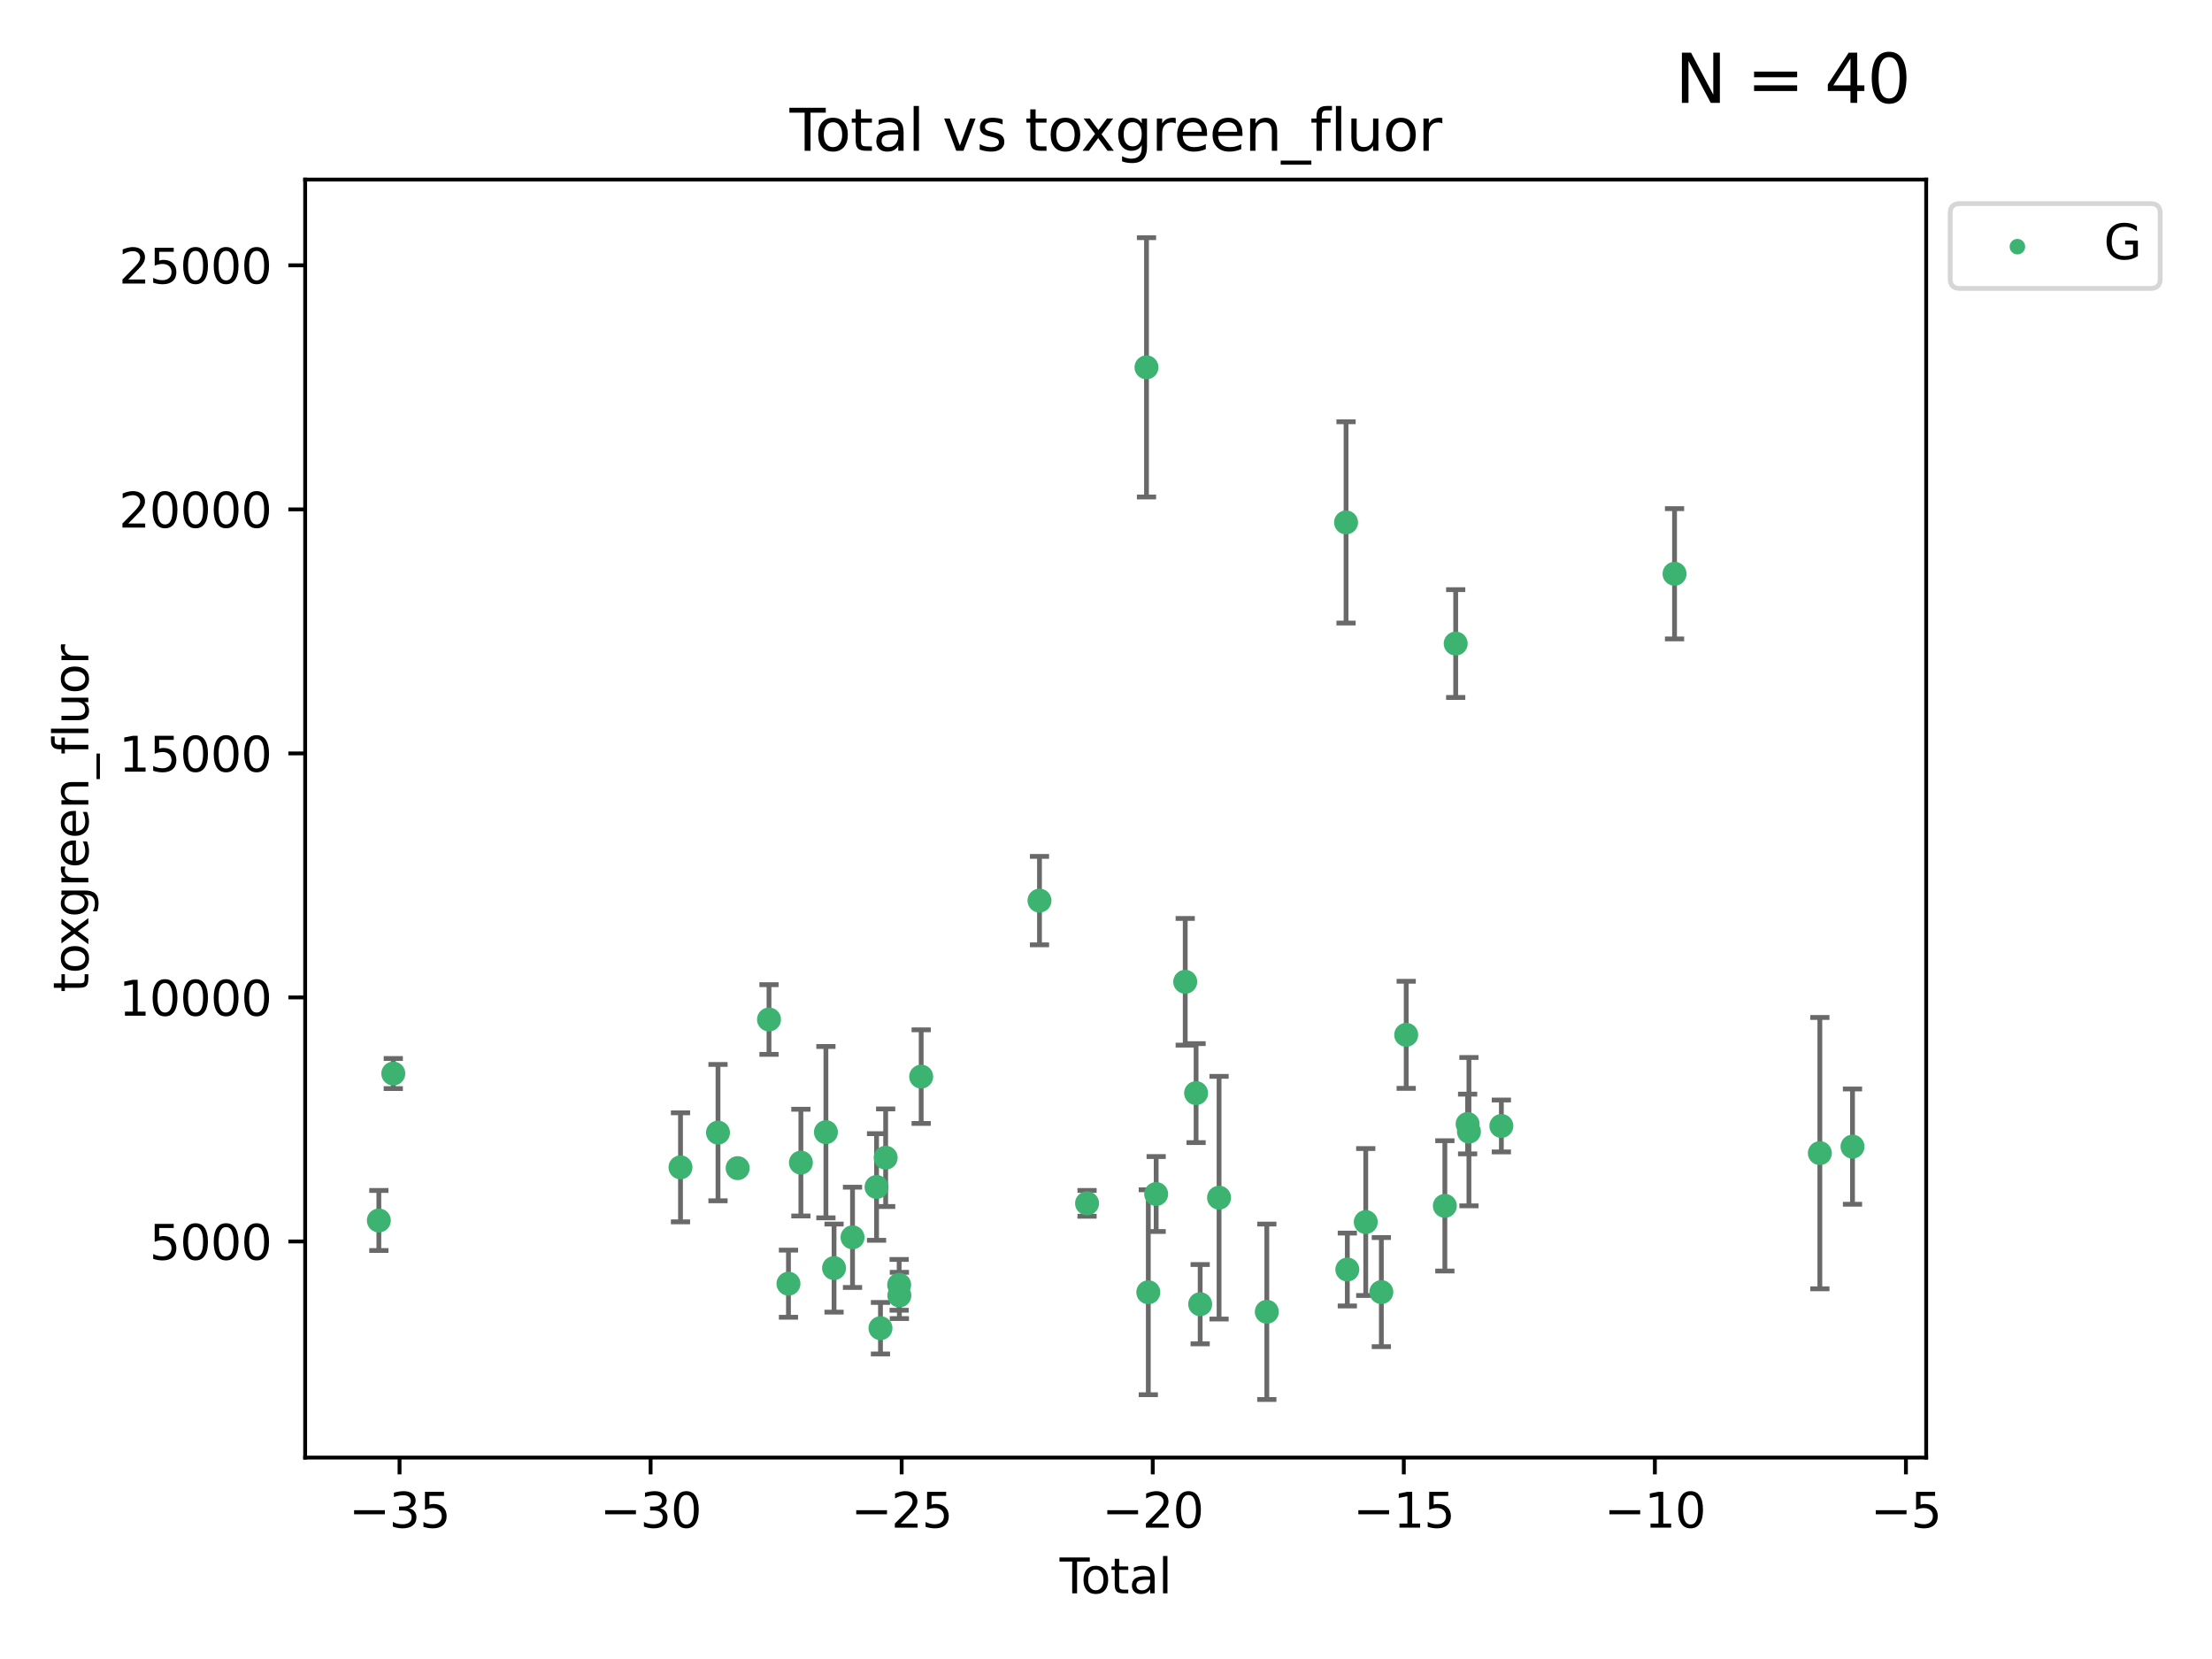 <?xml version="1.0" encoding="utf-8" standalone="no"?>
<!DOCTYPE svg PUBLIC "-//W3C//DTD SVG 1.1//EN"
  "http://www.w3.org/Graphics/SVG/1.1/DTD/svg11.dtd">
<svg xmlns:xlink="http://www.w3.org/1999/xlink" width="460.8pt" height="345.6pt" viewBox="0 0 460.8 345.6" xmlns="http://www.w3.org/2000/svg" version="1.1">
 <defs>
  <style type="text/css">*{stroke-linejoin: round; stroke-linecap: butt}</style>
 </defs>
 <g id="figure_1">
  <g id="patch_1">
   <path d="M 0 345.6 
L 460.8 345.6 
L 460.8 0 
L 0 0 
z
" style="fill: #ffffff"/>
  </g>
  <g id="axes_1">
   <g id="patch_2">
    <path d="M 63.571 303.64 
L 401.26 303.64 
L 401.26 37.411 
L 63.571 37.411 
z
" style="fill: #ffffff"/>
   </g>
   <g id="PathCollection_1">
    <defs>
     <path id="ma7912e7e58" d="M 0 1.118 
C 0.297 1.118 0.581 1 0.791 0.791 
C 1 0.581 1.118 0.297 1.118 0 
C 1.118 -0.297 1 -0.581 0.791 -0.791 
C 0.581 -1 0.297 -1.118 0 -1.118 
C -0.297 -1.118 -0.581 -1 -0.791 -0.791 
C -1 -0.581 -1.118 -0.297 -1.118 0 
C -1.118 0.297 -1 0.581 -0.791 0.791 
C -0.581 1 -0.297 1.118 0 1.118 
z
" style="stroke: #3cb371"/>
    </defs>
    <g clip-path="url(#p4f5c73b4b0)">
     <use xlink:href="#ma7912e7e58" x="78.921" y="254.249" style="fill: #3cb371; stroke: #3cb371"/>
     <use xlink:href="#ma7912e7e58" x="81.93" y="223.641" style="fill: #3cb371; stroke: #3cb371"/>
     <use xlink:href="#ma7912e7e58" x="141.76" y="243.178" style="fill: #3cb371; stroke: #3cb371"/>
     <use xlink:href="#ma7912e7e58" x="149.573" y="235.945" style="fill: #3cb371; stroke: #3cb371"/>
     <use xlink:href="#ma7912e7e58" x="153.665" y="243.344" style="fill: #3cb371; stroke: #3cb371"/>
     <use xlink:href="#ma7912e7e58" x="160.196" y="212.38" style="fill: #3cb371; stroke: #3cb371"/>
     <use xlink:href="#ma7912e7e58" x="164.252" y="267.417" style="fill: #3cb371; stroke: #3cb371"/>
     <use xlink:href="#ma7912e7e58" x="166.84" y="242.194" style="fill: #3cb371; stroke: #3cb371"/>
     <use xlink:href="#ma7912e7e58" x="172.053" y="235.851" style="fill: #3cb371; stroke: #3cb371"/>
     <use xlink:href="#ma7912e7e58" x="173.747" y="264.164" style="fill: #3cb371; stroke: #3cb371"/>
     <use xlink:href="#ma7912e7e58" x="177.596" y="257.757" style="fill: #3cb371; stroke: #3cb371"/>
     <use xlink:href="#ma7912e7e58" x="182.603" y="247.271" style="fill: #3cb371; stroke: #3cb371"/>
     <use xlink:href="#ma7912e7e58" x="183.419" y="276.687" style="fill: #3cb371; stroke: #3cb371"/>
     <use xlink:href="#ma7912e7e58" x="184.499" y="241.174" style="fill: #3cb371; stroke: #3cb371"/>
     <use xlink:href="#ma7912e7e58" x="187.311" y="267.658" style="fill: #3cb371; stroke: #3cb371"/>
     <use xlink:href="#ma7912e7e58" x="187.355" y="269.866" style="fill: #3cb371; stroke: #3cb371"/>
     <use xlink:href="#ma7912e7e58" x="191.898" y="224.281" style="fill: #3cb371; stroke: #3cb371"/>
     <use xlink:href="#ma7912e7e58" x="216.545" y="187.615" style="fill: #3cb371; stroke: #3cb371"/>
     <use xlink:href="#ma7912e7e58" x="226.453" y="250.678" style="fill: #3cb371; stroke: #3cb371"/>
     <use xlink:href="#ma7912e7e58" x="238.835" y="76.523" style="fill: #3cb371; stroke: #3cb371"/>
     <use xlink:href="#ma7912e7e58" x="239.213" y="269.202" style="fill: #3cb371; stroke: #3cb371"/>
     <use xlink:href="#ma7912e7e58" x="240.851" y="248.737" style="fill: #3cb371; stroke: #3cb371"/>
     <use xlink:href="#ma7912e7e58" x="246.904" y="204.526" style="fill: #3cb371; stroke: #3cb371"/>
     <use xlink:href="#ma7912e7e58" x="249.167" y="227.716" style="fill: #3cb371; stroke: #3cb371"/>
     <use xlink:href="#ma7912e7e58" x="250.017" y="271.687" style="fill: #3cb371; stroke: #3cb371"/>
     <use xlink:href="#ma7912e7e58" x="253.952" y="249.5" style="fill: #3cb371; stroke: #3cb371"/>
     <use xlink:href="#ma7912e7e58" x="263.901" y="273.268" style="fill: #3cb371; stroke: #3cb371"/>
     <use xlink:href="#ma7912e7e58" x="280.407" y="108.828" style="fill: #3cb371; stroke: #3cb371"/>
     <use xlink:href="#ma7912e7e58" x="280.673" y="264.465" style="fill: #3cb371; stroke: #3cb371"/>
     <use xlink:href="#ma7912e7e58" x="284.511" y="254.573" style="fill: #3cb371; stroke: #3cb371"/>
     <use xlink:href="#ma7912e7e58" x="287.76" y="269.166" style="fill: #3cb371; stroke: #3cb371"/>
     <use xlink:href="#ma7912e7e58" x="292.937" y="215.573" style="fill: #3cb371; stroke: #3cb371"/>
     <use xlink:href="#ma7912e7e58" x="300.991" y="251.202" style="fill: #3cb371; stroke: #3cb371"/>
     <use xlink:href="#ma7912e7e58" x="303.248" y="134.066" style="fill: #3cb371; stroke: #3cb371"/>
     <use xlink:href="#ma7912e7e58" x="305.733" y="234.151" style="fill: #3cb371; stroke: #3cb371"/>
     <use xlink:href="#ma7912e7e58" x="306.006" y="235.745" style="fill: #3cb371; stroke: #3cb371"/>
     <use xlink:href="#ma7912e7e58" x="312.761" y="234.558" style="fill: #3cb371; stroke: #3cb371"/>
     <use xlink:href="#ma7912e7e58" x="348.839" y="119.527" style="fill: #3cb371; stroke: #3cb371"/>
     <use xlink:href="#ma7912e7e58" x="379.109" y="240.218" style="fill: #3cb371; stroke: #3cb371"/>
     <use xlink:href="#ma7912e7e58" x="385.911" y="238.863" style="fill: #3cb371; stroke: #3cb371"/>
    </g>
   </g>
   <g id="matplotlib.axis_1">
    <g id="xtick_1">
     <g id="line2d_1">
      <defs>
       <path id="m1c2414d35d" d="M 0 0 
L 0 3.5 
" style="stroke: #000000; stroke-width: 0.8"/>
      </defs>
      <g>
       <use xlink:href="#m1c2414d35d" x="83.232" y="303.64" style="stroke: #000000; stroke-width: 0.8"/>
      </g>
     </g>
     <g id="text_1">
      <!-- −35 -->
      <g transform="translate(72.68 318.238)scale(0.1 -0.1)">
       <defs>
        <path id="DejaVuSans-2212" d="M 678 2272 
L 4684 2272 
L 4684 1741 
L 678 1741 
L 678 2272 
z
" transform="scale(0.016)"/>
        <path id="DejaVuSans-33" d="M 2597 2516 
Q 3050 2419 3304 2112 
Q 3559 1806 3559 1356 
Q 3559 666 3084 287 
Q 2609 -91 1734 -91 
Q 1441 -91 1130 -33 
Q 819 25 488 141 
L 488 750 
Q 750 597 1062 519 
Q 1375 441 1716 441 
Q 2309 441 2620 675 
Q 2931 909 2931 1356 
Q 2931 1769 2642 2001 
Q 2353 2234 1838 2234 
L 1294 2234 
L 1294 2753 
L 1863 2753 
Q 2328 2753 2575 2939 
Q 2822 3125 2822 3475 
Q 2822 3834 2567 4026 
Q 2313 4219 1838 4219 
Q 1578 4219 1281 4162 
Q 984 4106 628 3988 
L 628 4550 
Q 988 4650 1302 4700 
Q 1616 4750 1894 4750 
Q 2613 4750 3031 4423 
Q 3450 4097 3450 3541 
Q 3450 3153 3228 2886 
Q 3006 2619 2597 2516 
z
" transform="scale(0.016)"/>
        <path id="DejaVuSans-35" d="M 691 4666 
L 3169 4666 
L 3169 4134 
L 1269 4134 
L 1269 2991 
Q 1406 3038 1543 3061 
Q 1681 3084 1819 3084 
Q 2600 3084 3056 2656 
Q 3513 2228 3513 1497 
Q 3513 744 3044 326 
Q 2575 -91 1722 -91 
Q 1428 -91 1123 -41 
Q 819 9 494 109 
L 494 744 
Q 775 591 1075 516 
Q 1375 441 1709 441 
Q 2250 441 2565 725 
Q 2881 1009 2881 1497 
Q 2881 1984 2565 2268 
Q 2250 2553 1709 2553 
Q 1456 2553 1204 2497 
Q 953 2441 691 2322 
L 691 4666 
z
" transform="scale(0.016)"/>
       </defs>
       <use xlink:href="#DejaVuSans-2212"/>
       <use xlink:href="#DejaVuSans-33" x="83.789"/>
       <use xlink:href="#DejaVuSans-35" x="147.412"/>
      </g>
     </g>
    </g>
    <g id="xtick_2">
     <g id="line2d_2">
      <g>
       <use xlink:href="#m1c2414d35d" x="135.534" y="303.64" style="stroke: #000000; stroke-width: 0.8"/>
      </g>
     </g>
     <g id="text_2">
      <!-- −30 -->
      <g transform="translate(124.981 318.238)scale(0.1 -0.1)">
       <defs>
        <path id="DejaVuSans-30" d="M 2034 4250 
Q 1547 4250 1301 3770 
Q 1056 3291 1056 2328 
Q 1056 1369 1301 889 
Q 1547 409 2034 409 
Q 2525 409 2770 889 
Q 3016 1369 3016 2328 
Q 3016 3291 2770 3770 
Q 2525 4250 2034 4250 
z
M 2034 4750 
Q 2819 4750 3233 4129 
Q 3647 3509 3647 2328 
Q 3647 1150 3233 529 
Q 2819 -91 2034 -91 
Q 1250 -91 836 529 
Q 422 1150 422 2328 
Q 422 3509 836 4129 
Q 1250 4750 2034 4750 
z
" transform="scale(0.016)"/>
       </defs>
       <use xlink:href="#DejaVuSans-2212"/>
       <use xlink:href="#DejaVuSans-33" x="83.789"/>
       <use xlink:href="#DejaVuSans-30" x="147.412"/>
      </g>
     </g>
    </g>
    <g id="xtick_3">
     <g id="line2d_3">
      <g>
       <use xlink:href="#m1c2414d35d" x="187.835" y="303.64" style="stroke: #000000; stroke-width: 0.8"/>
      </g>
     </g>
     <g id="text_3">
      <!-- −25 -->
      <g transform="translate(177.283 318.238)scale(0.1 -0.1)">
       <defs>
        <path id="DejaVuSans-32" d="M 1228 531 
L 3431 531 
L 3431 0 
L 469 0 
L 469 531 
Q 828 903 1448 1529 
Q 2069 2156 2228 2338 
Q 2531 2678 2651 2914 
Q 2772 3150 2772 3378 
Q 2772 3750 2511 3984 
Q 2250 4219 1831 4219 
Q 1534 4219 1204 4116 
Q 875 4013 500 3803 
L 500 4441 
Q 881 4594 1212 4672 
Q 1544 4750 1819 4750 
Q 2544 4750 2975 4387 
Q 3406 4025 3406 3419 
Q 3406 3131 3298 2873 
Q 3191 2616 2906 2266 
Q 2828 2175 2409 1742 
Q 1991 1309 1228 531 
z
" transform="scale(0.016)"/>
       </defs>
       <use xlink:href="#DejaVuSans-2212"/>
       <use xlink:href="#DejaVuSans-32" x="83.789"/>
       <use xlink:href="#DejaVuSans-35" x="147.412"/>
      </g>
     </g>
    </g>
    <g id="xtick_4">
     <g id="line2d_4">
      <g>
       <use xlink:href="#m1c2414d35d" x="240.136" y="303.64" style="stroke: #000000; stroke-width: 0.8"/>
      </g>
     </g>
     <g id="text_4">
      <!-- −20 -->
      <g transform="translate(229.584 318.238)scale(0.1 -0.1)">
       <use xlink:href="#DejaVuSans-2212"/>
       <use xlink:href="#DejaVuSans-32" x="83.789"/>
       <use xlink:href="#DejaVuSans-30" x="147.412"/>
      </g>
     </g>
    </g>
    <g id="xtick_5">
     <g id="line2d_5">
      <g>
       <use xlink:href="#m1c2414d35d" x="292.437" y="303.64" style="stroke: #000000; stroke-width: 0.8"/>
      </g>
     </g>
     <g id="text_5">
      <!-- −15 -->
      <g transform="translate(281.885 318.238)scale(0.1 -0.1)">
       <defs>
        <path id="DejaVuSans-31" d="M 794 531 
L 1825 531 
L 1825 4091 
L 703 3866 
L 703 4441 
L 1819 4666 
L 2450 4666 
L 2450 531 
L 3481 531 
L 3481 0 
L 794 0 
L 794 531 
z
" transform="scale(0.016)"/>
       </defs>
       <use xlink:href="#DejaVuSans-2212"/>
       <use xlink:href="#DejaVuSans-31" x="83.789"/>
       <use xlink:href="#DejaVuSans-35" x="147.412"/>
      </g>
     </g>
    </g>
    <g id="xtick_6">
     <g id="line2d_6">
      <g>
       <use xlink:href="#m1c2414d35d" x="344.739" y="303.64" style="stroke: #000000; stroke-width: 0.8"/>
      </g>
     </g>
     <g id="text_6">
      <!-- −10 -->
      <g transform="translate(334.186 318.238)scale(0.1 -0.1)">
       <use xlink:href="#DejaVuSans-2212"/>
       <use xlink:href="#DejaVuSans-31" x="83.789"/>
       <use xlink:href="#DejaVuSans-30" x="147.412"/>
      </g>
     </g>
    </g>
    <g id="xtick_7">
     <g id="line2d_7">
      <g>
       <use xlink:href="#m1c2414d35d" x="397.04" y="303.64" style="stroke: #000000; stroke-width: 0.8"/>
      </g>
     </g>
     <g id="text_7">
      <!-- −5 -->
      <g transform="translate(389.669 318.238)scale(0.1 -0.1)">
       <use xlink:href="#DejaVuSans-2212"/>
       <use xlink:href="#DejaVuSans-35" x="83.789"/>
      </g>
     </g>
    </g>
    <g id="text_8">
     <!-- Total -->
     <g transform="translate(220.739 331.917)scale(0.1 -0.1)">
      <defs>
       <path id="DejaVuSans-54" d="M -19 4666 
L 3928 4666 
L 3928 4134 
L 2272 4134 
L 2272 0 
L 1638 0 
L 1638 4134 
L -19 4134 
L -19 4666 
z
" transform="scale(0.016)"/>
       <path id="DejaVuSans-6f" d="M 1959 3097 
Q 1497 3097 1228 2736 
Q 959 2375 959 1747 
Q 959 1119 1226 758 
Q 1494 397 1959 397 
Q 2419 397 2687 759 
Q 2956 1122 2956 1747 
Q 2956 2369 2687 2733 
Q 2419 3097 1959 3097 
z
M 1959 3584 
Q 2709 3584 3137 3096 
Q 3566 2609 3566 1747 
Q 3566 888 3137 398 
Q 2709 -91 1959 -91 
Q 1206 -91 779 398 
Q 353 888 353 1747 
Q 353 2609 779 3096 
Q 1206 3584 1959 3584 
z
" transform="scale(0.016)"/>
       <path id="DejaVuSans-74" d="M 1172 4494 
L 1172 3500 
L 2356 3500 
L 2356 3053 
L 1172 3053 
L 1172 1153 
Q 1172 725 1289 603 
Q 1406 481 1766 481 
L 2356 481 
L 2356 0 
L 1766 0 
Q 1100 0 847 248 
Q 594 497 594 1153 
L 594 3053 
L 172 3053 
L 172 3500 
L 594 3500 
L 594 4494 
L 1172 4494 
z
" transform="scale(0.016)"/>
       <path id="DejaVuSans-61" d="M 2194 1759 
Q 1497 1759 1228 1600 
Q 959 1441 959 1056 
Q 959 750 1161 570 
Q 1363 391 1709 391 
Q 2188 391 2477 730 
Q 2766 1069 2766 1631 
L 2766 1759 
L 2194 1759 
z
M 3341 1997 
L 3341 0 
L 2766 0 
L 2766 531 
Q 2569 213 2275 61 
Q 1981 -91 1556 -91 
Q 1019 -91 701 211 
Q 384 513 384 1019 
Q 384 1609 779 1909 
Q 1175 2209 1959 2209 
L 2766 2209 
L 2766 2266 
Q 2766 2663 2505 2880 
Q 2244 3097 1772 3097 
Q 1472 3097 1187 3025 
Q 903 2953 641 2809 
L 641 3341 
Q 956 3463 1253 3523 
Q 1550 3584 1831 3584 
Q 2591 3584 2966 3190 
Q 3341 2797 3341 1997 
z
" transform="scale(0.016)"/>
       <path id="DejaVuSans-6c" d="M 603 4863 
L 1178 4863 
L 1178 0 
L 603 0 
L 603 4863 
z
" transform="scale(0.016)"/>
      </defs>
      <use xlink:href="#DejaVuSans-54"/>
      <use xlink:href="#DejaVuSans-6f" x="44.084"/>
      <use xlink:href="#DejaVuSans-74" x="105.266"/>
      <use xlink:href="#DejaVuSans-61" x="144.475"/>
      <use xlink:href="#DejaVuSans-6c" x="205.754"/>
     </g>
    </g>
   </g>
   <g id="matplotlib.axis_2">
    <g id="ytick_1">
     <g id="line2d_8">
      <defs>
       <path id="m3f15bfa1c0" d="M 0 0 
L -3.5 0 
" style="stroke: #000000; stroke-width: 0.8"/>
      </defs>
      <g>
       <use xlink:href="#m3f15bfa1c0" x="63.571" y="258.624" style="stroke: #000000; stroke-width: 0.8"/>
      </g>
     </g>
     <g id="text_9">
      <!-- 5000 -->
      <g transform="translate(31.121 262.423)scale(0.1 -0.1)">
       <use xlink:href="#DejaVuSans-35"/>
       <use xlink:href="#DejaVuSans-30" x="63.623"/>
       <use xlink:href="#DejaVuSans-30" x="127.246"/>
       <use xlink:href="#DejaVuSans-30" x="190.869"/>
      </g>
     </g>
    </g>
    <g id="ytick_2">
     <g id="line2d_9">
      <g>
       <use xlink:href="#m3f15bfa1c0" x="63.571" y="207.786" style="stroke: #000000; stroke-width: 0.8"/>
      </g>
     </g>
     <g id="text_10">
      <!-- 10000 -->
      <g transform="translate(24.759 211.585)scale(0.1 -0.1)">
       <use xlink:href="#DejaVuSans-31"/>
       <use xlink:href="#DejaVuSans-30" x="63.623"/>
       <use xlink:href="#DejaVuSans-30" x="127.246"/>
       <use xlink:href="#DejaVuSans-30" x="190.869"/>
       <use xlink:href="#DejaVuSans-30" x="254.492"/>
      </g>
     </g>
    </g>
    <g id="ytick_3">
     <g id="line2d_10">
      <g>
       <use xlink:href="#m3f15bfa1c0" x="63.571" y="156.947" style="stroke: #000000; stroke-width: 0.8"/>
      </g>
     </g>
     <g id="text_11">
      <!-- 15000 -->
      <g transform="translate(24.759 160.746)scale(0.1 -0.1)">
       <use xlink:href="#DejaVuSans-31"/>
       <use xlink:href="#DejaVuSans-35" x="63.623"/>
       <use xlink:href="#DejaVuSans-30" x="127.246"/>
       <use xlink:href="#DejaVuSans-30" x="190.869"/>
       <use xlink:href="#DejaVuSans-30" x="254.492"/>
      </g>
     </g>
    </g>
    <g id="ytick_4">
     <g id="line2d_11">
      <g>
       <use xlink:href="#m3f15bfa1c0" x="63.571" y="106.109" style="stroke: #000000; stroke-width: 0.8"/>
      </g>
     </g>
     <g id="text_12">
      <!-- 20000 -->
      <g transform="translate(24.759 109.908)scale(0.1 -0.1)">
       <use xlink:href="#DejaVuSans-32"/>
       <use xlink:href="#DejaVuSans-30" x="63.623"/>
       <use xlink:href="#DejaVuSans-30" x="127.246"/>
       <use xlink:href="#DejaVuSans-30" x="190.869"/>
       <use xlink:href="#DejaVuSans-30" x="254.492"/>
      </g>
     </g>
    </g>
    <g id="ytick_5">
     <g id="line2d_12">
      <g>
       <use xlink:href="#m3f15bfa1c0" x="63.571" y="55.271" style="stroke: #000000; stroke-width: 0.8"/>
      </g>
     </g>
     <g id="text_13">
      <!-- 25000 -->
      <g transform="translate(24.759 59.07)scale(0.1 -0.1)">
       <use xlink:href="#DejaVuSans-32"/>
       <use xlink:href="#DejaVuSans-35" x="63.623"/>
       <use xlink:href="#DejaVuSans-30" x="127.246"/>
       <use xlink:href="#DejaVuSans-30" x="190.869"/>
       <use xlink:href="#DejaVuSans-30" x="254.492"/>
      </g>
     </g>
    </g>
    <g id="text_14">
     <!-- toxgreen_fluor -->
     <g transform="translate(18.401 206.72)rotate(-90)scale(0.1 -0.1)">
      <defs>
       <path id="DejaVuSans-78" d="M 3513 3500 
L 2247 1797 
L 3578 0 
L 2900 0 
L 1881 1375 
L 863 0 
L 184 0 
L 1544 1831 
L 300 3500 
L 978 3500 
L 1906 2253 
L 2834 3500 
L 3513 3500 
z
" transform="scale(0.016)"/>
       <path id="DejaVuSans-67" d="M 2906 1791 
Q 2906 2416 2648 2759 
Q 2391 3103 1925 3103 
Q 1463 3103 1205 2759 
Q 947 2416 947 1791 
Q 947 1169 1205 825 
Q 1463 481 1925 481 
Q 2391 481 2648 825 
Q 2906 1169 2906 1791 
z
M 3481 434 
Q 3481 -459 3084 -895 
Q 2688 -1331 1869 -1331 
Q 1566 -1331 1297 -1286 
Q 1028 -1241 775 -1147 
L 775 -588 
Q 1028 -725 1275 -790 
Q 1522 -856 1778 -856 
Q 2344 -856 2625 -561 
Q 2906 -266 2906 331 
L 2906 616 
Q 2728 306 2450 153 
Q 2172 0 1784 0 
Q 1141 0 747 490 
Q 353 981 353 1791 
Q 353 2603 747 3093 
Q 1141 3584 1784 3584 
Q 2172 3584 2450 3431 
Q 2728 3278 2906 2969 
L 2906 3500 
L 3481 3500 
L 3481 434 
z
" transform="scale(0.016)"/>
       <path id="DejaVuSans-72" d="M 2631 2963 
Q 2534 3019 2420 3045 
Q 2306 3072 2169 3072 
Q 1681 3072 1420 2755 
Q 1159 2438 1159 1844 
L 1159 0 
L 581 0 
L 581 3500 
L 1159 3500 
L 1159 2956 
Q 1341 3275 1631 3429 
Q 1922 3584 2338 3584 
Q 2397 3584 2469 3576 
Q 2541 3569 2628 3553 
L 2631 2963 
z
" transform="scale(0.016)"/>
       <path id="DejaVuSans-65" d="M 3597 1894 
L 3597 1613 
L 953 1613 
Q 991 1019 1311 708 
Q 1631 397 2203 397 
Q 2534 397 2845 478 
Q 3156 559 3463 722 
L 3463 178 
Q 3153 47 2828 -22 
Q 2503 -91 2169 -91 
Q 1331 -91 842 396 
Q 353 884 353 1716 
Q 353 2575 817 3079 
Q 1281 3584 2069 3584 
Q 2775 3584 3186 3129 
Q 3597 2675 3597 1894 
z
M 3022 2063 
Q 3016 2534 2758 2815 
Q 2500 3097 2075 3097 
Q 1594 3097 1305 2825 
Q 1016 2553 972 2059 
L 3022 2063 
z
" transform="scale(0.016)"/>
       <path id="DejaVuSans-6e" d="M 3513 2113 
L 3513 0 
L 2938 0 
L 2938 2094 
Q 2938 2591 2744 2837 
Q 2550 3084 2163 3084 
Q 1697 3084 1428 2787 
Q 1159 2491 1159 1978 
L 1159 0 
L 581 0 
L 581 3500 
L 1159 3500 
L 1159 2956 
Q 1366 3272 1645 3428 
Q 1925 3584 2291 3584 
Q 2894 3584 3203 3211 
Q 3513 2838 3513 2113 
z
" transform="scale(0.016)"/>
       <path id="DejaVuSans-5f" d="M 3263 -1063 
L 3263 -1509 
L -63 -1509 
L -63 -1063 
L 3263 -1063 
z
" transform="scale(0.016)"/>
       <path id="DejaVuSans-66" d="M 2375 4863 
L 2375 4384 
L 1825 4384 
Q 1516 4384 1395 4259 
Q 1275 4134 1275 3809 
L 1275 3500 
L 2222 3500 
L 2222 3053 
L 1275 3053 
L 1275 0 
L 697 0 
L 697 3053 
L 147 3053 
L 147 3500 
L 697 3500 
L 697 3744 
Q 697 4328 969 4595 
Q 1241 4863 1831 4863 
L 2375 4863 
z
" transform="scale(0.016)"/>
       <path id="DejaVuSans-75" d="M 544 1381 
L 544 3500 
L 1119 3500 
L 1119 1403 
Q 1119 906 1312 657 
Q 1506 409 1894 409 
Q 2359 409 2629 706 
Q 2900 1003 2900 1516 
L 2900 3500 
L 3475 3500 
L 3475 0 
L 2900 0 
L 2900 538 
Q 2691 219 2414 64 
Q 2138 -91 1772 -91 
Q 1169 -91 856 284 
Q 544 659 544 1381 
z
M 1991 3584 
L 1991 3584 
z
" transform="scale(0.016)"/>
      </defs>
      <use xlink:href="#DejaVuSans-74"/>
      <use xlink:href="#DejaVuSans-6f" x="39.209"/>
      <use xlink:href="#DejaVuSans-78" x="97.266"/>
      <use xlink:href="#DejaVuSans-67" x="156.445"/>
      <use xlink:href="#DejaVuSans-72" x="219.922"/>
      <use xlink:href="#DejaVuSans-65" x="258.785"/>
      <use xlink:href="#DejaVuSans-65" x="320.309"/>
      <use xlink:href="#DejaVuSans-6e" x="381.832"/>
      <use xlink:href="#DejaVuSans-5f" x="445.211"/>
      <use xlink:href="#DejaVuSans-66" x="495.211"/>
      <use xlink:href="#DejaVuSans-6c" x="530.416"/>
      <use xlink:href="#DejaVuSans-75" x="558.199"/>
      <use xlink:href="#DejaVuSans-6f" x="621.578"/>
      <use xlink:href="#DejaVuSans-72" x="682.76"/>
     </g>
    </g>
   </g>
   <g id="LineCollection_1">
    <path d="M 78.921 260.501 
L 78.921 247.998 
" clip-path="url(#p4f5c73b4b0)" style="fill: none; stroke: #696969"/>
    <path d="M 81.93 226.773 
L 81.93 220.509 
" clip-path="url(#p4f5c73b4b0)" style="fill: none; stroke: #696969"/>
    <path d="M 141.76 254.535 
L 141.76 231.821 
" clip-path="url(#p4f5c73b4b0)" style="fill: none; stroke: #696969"/>
    <path d="M 149.573 250.147 
L 149.573 221.743 
" clip-path="url(#p4f5c73b4b0)" style="fill: none; stroke: #696969"/>
    <path d="M 153.665 244.208 
L 153.665 242.48 
" clip-path="url(#p4f5c73b4b0)" style="fill: none; stroke: #696969"/>
    <path d="M 160.196 219.638 
L 160.196 205.122 
" clip-path="url(#p4f5c73b4b0)" style="fill: none; stroke: #696969"/>
    <path d="M 164.252 274.406 
L 164.252 260.429 
" clip-path="url(#p4f5c73b4b0)" style="fill: none; stroke: #696969"/>
    <path d="M 166.84 253.312 
L 166.84 231.076 
" clip-path="url(#p4f5c73b4b0)" style="fill: none; stroke: #696969"/>
    <path d="M 172.053 253.698 
L 172.053 218.003 
" clip-path="url(#p4f5c73b4b0)" style="fill: none; stroke: #696969"/>
    <path d="M 173.747 273.338 
L 173.747 254.991 
" clip-path="url(#p4f5c73b4b0)" style="fill: none; stroke: #696969"/>
    <path d="M 177.596 268.203 
L 177.596 247.311 
" clip-path="url(#p4f5c73b4b0)" style="fill: none; stroke: #696969"/>
    <path d="M 182.603 258.377 
L 182.603 236.164 
" clip-path="url(#p4f5c73b4b0)" style="fill: none; stroke: #696969"/>
    <path d="M 183.419 282.05 
L 183.419 271.325 
" clip-path="url(#p4f5c73b4b0)" style="fill: none; stroke: #696969"/>
    <path d="M 184.499 251.339 
L 184.499 231.008 
" clip-path="url(#p4f5c73b4b0)" style="fill: none; stroke: #696969"/>
    <path d="M 187.311 272.947 
L 187.311 262.368 
" clip-path="url(#p4f5c73b4b0)" style="fill: none; stroke: #696969"/>
    <path d="M 187.355 274.682 
L 187.355 265.05 
" clip-path="url(#p4f5c73b4b0)" style="fill: none; stroke: #696969"/>
    <path d="M 191.898 234.028 
L 191.898 214.534 
" clip-path="url(#p4f5c73b4b0)" style="fill: none; stroke: #696969"/>
    <path d="M 216.545 196.827 
L 216.545 178.403 
" clip-path="url(#p4f5c73b4b0)" style="fill: none; stroke: #696969"/>
    <path d="M 226.453 253.365 
L 226.453 247.992 
" clip-path="url(#p4f5c73b4b0)" style="fill: none; stroke: #696969"/>
    <path d="M 238.835 103.534 
L 238.835 49.513 
" clip-path="url(#p4f5c73b4b0)" style="fill: none; stroke: #696969"/>
    <path d="M 239.213 290.546 
L 239.213 247.857 
" clip-path="url(#p4f5c73b4b0)" style="fill: none; stroke: #696969"/>
    <path d="M 240.851 256.544 
L 240.851 240.93 
" clip-path="url(#p4f5c73b4b0)" style="fill: none; stroke: #696969"/>
    <path d="M 246.904 217.72 
L 246.904 191.333 
" clip-path="url(#p4f5c73b4b0)" style="fill: none; stroke: #696969"/>
    <path d="M 249.167 238.024 
L 249.167 217.409 
" clip-path="url(#p4f5c73b4b0)" style="fill: none; stroke: #696969"/>
    <path d="M 250.017 279.947 
L 250.017 263.428 
" clip-path="url(#p4f5c73b4b0)" style="fill: none; stroke: #696969"/>
    <path d="M 253.952 274.778 
L 253.952 224.222 
" clip-path="url(#p4f5c73b4b0)" style="fill: none; stroke: #696969"/>
    <path d="M 263.901 291.539 
L 263.901 254.998 
" clip-path="url(#p4f5c73b4b0)" style="fill: none; stroke: #696969"/>
    <path d="M 280.407 129.788 
L 280.407 87.868 
" clip-path="url(#p4f5c73b4b0)" style="fill: none; stroke: #696969"/>
    <path d="M 280.673 272.055 
L 280.673 256.876 
" clip-path="url(#p4f5c73b4b0)" style="fill: none; stroke: #696969"/>
    <path d="M 284.511 269.877 
L 284.511 239.268 
" clip-path="url(#p4f5c73b4b0)" style="fill: none; stroke: #696969"/>
    <path d="M 287.76 280.529 
L 287.76 257.802 
" clip-path="url(#p4f5c73b4b0)" style="fill: none; stroke: #696969"/>
    <path d="M 292.937 226.727 
L 292.937 204.418 
" clip-path="url(#p4f5c73b4b0)" style="fill: none; stroke: #696969"/>
    <path d="M 300.991 264.774 
L 300.991 237.629 
" clip-path="url(#p4f5c73b4b0)" style="fill: none; stroke: #696969"/>
    <path d="M 303.248 145.294 
L 303.248 122.838 
" clip-path="url(#p4f5c73b4b0)" style="fill: none; stroke: #696969"/>
    <path d="M 305.733 240.374 
L 305.733 227.928 
" clip-path="url(#p4f5c73b4b0)" style="fill: none; stroke: #696969"/>
    <path d="M 306.006 251.2 
L 306.006 220.291 
" clip-path="url(#p4f5c73b4b0)" style="fill: none; stroke: #696969"/>
    <path d="M 312.761 239.962 
L 312.761 229.154 
" clip-path="url(#p4f5c73b4b0)" style="fill: none; stroke: #696969"/>
    <path d="M 348.839 133.095 
L 348.839 105.958 
" clip-path="url(#p4f5c73b4b0)" style="fill: none; stroke: #696969"/>
    <path d="M 379.109 268.48 
L 379.109 211.956 
" clip-path="url(#p4f5c73b4b0)" style="fill: none; stroke: #696969"/>
    <path d="M 385.911 250.868 
L 385.911 226.858 
" clip-path="url(#p4f5c73b4b0)" style="fill: none; stroke: #696969"/>
   </g>
   <g id="line2d_13">
    <defs>
     <path id="m2ee1d3bfae" d="M 2 0 
L -2 -0 
" style="stroke: #696969"/>
    </defs>
    <g clip-path="url(#p4f5c73b4b0)">
     <use xlink:href="#m2ee1d3bfae" x="78.921" y="260.501" style="fill: #696969; stroke: #696969"/>
     <use xlink:href="#m2ee1d3bfae" x="81.93" y="226.773" style="fill: #696969; stroke: #696969"/>
     <use xlink:href="#m2ee1d3bfae" x="141.76" y="254.535" style="fill: #696969; stroke: #696969"/>
     <use xlink:href="#m2ee1d3bfae" x="149.573" y="250.147" style="fill: #696969; stroke: #696969"/>
     <use xlink:href="#m2ee1d3bfae" x="153.665" y="244.208" style="fill: #696969; stroke: #696969"/>
     <use xlink:href="#m2ee1d3bfae" x="160.196" y="219.638" style="fill: #696969; stroke: #696969"/>
     <use xlink:href="#m2ee1d3bfae" x="164.252" y="274.406" style="fill: #696969; stroke: #696969"/>
     <use xlink:href="#m2ee1d3bfae" x="166.84" y="253.312" style="fill: #696969; stroke: #696969"/>
     <use xlink:href="#m2ee1d3bfae" x="172.053" y="253.698" style="fill: #696969; stroke: #696969"/>
     <use xlink:href="#m2ee1d3bfae" x="173.747" y="273.338" style="fill: #696969; stroke: #696969"/>
     <use xlink:href="#m2ee1d3bfae" x="177.596" y="268.203" style="fill: #696969; stroke: #696969"/>
     <use xlink:href="#m2ee1d3bfae" x="182.603" y="258.377" style="fill: #696969; stroke: #696969"/>
     <use xlink:href="#m2ee1d3bfae" x="183.419" y="282.05" style="fill: #696969; stroke: #696969"/>
     <use xlink:href="#m2ee1d3bfae" x="184.499" y="251.339" style="fill: #696969; stroke: #696969"/>
     <use xlink:href="#m2ee1d3bfae" x="187.311" y="272.947" style="fill: #696969; stroke: #696969"/>
     <use xlink:href="#m2ee1d3bfae" x="187.355" y="274.682" style="fill: #696969; stroke: #696969"/>
     <use xlink:href="#m2ee1d3bfae" x="191.898" y="234.028" style="fill: #696969; stroke: #696969"/>
     <use xlink:href="#m2ee1d3bfae" x="216.545" y="196.827" style="fill: #696969; stroke: #696969"/>
     <use xlink:href="#m2ee1d3bfae" x="226.453" y="253.365" style="fill: #696969; stroke: #696969"/>
     <use xlink:href="#m2ee1d3bfae" x="238.835" y="103.534" style="fill: #696969; stroke: #696969"/>
     <use xlink:href="#m2ee1d3bfae" x="239.213" y="290.546" style="fill: #696969; stroke: #696969"/>
     <use xlink:href="#m2ee1d3bfae" x="240.851" y="256.544" style="fill: #696969; stroke: #696969"/>
     <use xlink:href="#m2ee1d3bfae" x="246.904" y="217.72" style="fill: #696969; stroke: #696969"/>
     <use xlink:href="#m2ee1d3bfae" x="249.167" y="238.024" style="fill: #696969; stroke: #696969"/>
     <use xlink:href="#m2ee1d3bfae" x="250.017" y="279.947" style="fill: #696969; stroke: #696969"/>
     <use xlink:href="#m2ee1d3bfae" x="253.952" y="274.778" style="fill: #696969; stroke: #696969"/>
     <use xlink:href="#m2ee1d3bfae" x="263.901" y="291.539" style="fill: #696969; stroke: #696969"/>
     <use xlink:href="#m2ee1d3bfae" x="280.407" y="129.788" style="fill: #696969; stroke: #696969"/>
     <use xlink:href="#m2ee1d3bfae" x="280.673" y="272.055" style="fill: #696969; stroke: #696969"/>
     <use xlink:href="#m2ee1d3bfae" x="284.511" y="269.877" style="fill: #696969; stroke: #696969"/>
     <use xlink:href="#m2ee1d3bfae" x="287.76" y="280.529" style="fill: #696969; stroke: #696969"/>
     <use xlink:href="#m2ee1d3bfae" x="292.937" y="226.727" style="fill: #696969; stroke: #696969"/>
     <use xlink:href="#m2ee1d3bfae" x="300.991" y="264.774" style="fill: #696969; stroke: #696969"/>
     <use xlink:href="#m2ee1d3bfae" x="303.248" y="145.294" style="fill: #696969; stroke: #696969"/>
     <use xlink:href="#m2ee1d3bfae" x="305.733" y="240.374" style="fill: #696969; stroke: #696969"/>
     <use xlink:href="#m2ee1d3bfae" x="306.006" y="251.2" style="fill: #696969; stroke: #696969"/>
     <use xlink:href="#m2ee1d3bfae" x="312.761" y="239.962" style="fill: #696969; stroke: #696969"/>
     <use xlink:href="#m2ee1d3bfae" x="348.839" y="133.095" style="fill: #696969; stroke: #696969"/>
     <use xlink:href="#m2ee1d3bfae" x="379.109" y="268.48" style="fill: #696969; stroke: #696969"/>
     <use xlink:href="#m2ee1d3bfae" x="385.911" y="250.868" style="fill: #696969; stroke: #696969"/>
    </g>
   </g>
   <g id="line2d_14">
    <g clip-path="url(#p4f5c73b4b0)">
     <use xlink:href="#m2ee1d3bfae" x="78.921" y="247.998" style="fill: #696969; stroke: #696969"/>
     <use xlink:href="#m2ee1d3bfae" x="81.93" y="220.509" style="fill: #696969; stroke: #696969"/>
     <use xlink:href="#m2ee1d3bfae" x="141.76" y="231.821" style="fill: #696969; stroke: #696969"/>
     <use xlink:href="#m2ee1d3bfae" x="149.573" y="221.743" style="fill: #696969; stroke: #696969"/>
     <use xlink:href="#m2ee1d3bfae" x="153.665" y="242.48" style="fill: #696969; stroke: #696969"/>
     <use xlink:href="#m2ee1d3bfae" x="160.196" y="205.122" style="fill: #696969; stroke: #696969"/>
     <use xlink:href="#m2ee1d3bfae" x="164.252" y="260.429" style="fill: #696969; stroke: #696969"/>
     <use xlink:href="#m2ee1d3bfae" x="166.84" y="231.076" style="fill: #696969; stroke: #696969"/>
     <use xlink:href="#m2ee1d3bfae" x="172.053" y="218.003" style="fill: #696969; stroke: #696969"/>
     <use xlink:href="#m2ee1d3bfae" x="173.747" y="254.991" style="fill: #696969; stroke: #696969"/>
     <use xlink:href="#m2ee1d3bfae" x="177.596" y="247.311" style="fill: #696969; stroke: #696969"/>
     <use xlink:href="#m2ee1d3bfae" x="182.603" y="236.164" style="fill: #696969; stroke: #696969"/>
     <use xlink:href="#m2ee1d3bfae" x="183.419" y="271.325" style="fill: #696969; stroke: #696969"/>
     <use xlink:href="#m2ee1d3bfae" x="184.499" y="231.008" style="fill: #696969; stroke: #696969"/>
     <use xlink:href="#m2ee1d3bfae" x="187.311" y="262.368" style="fill: #696969; stroke: #696969"/>
     <use xlink:href="#m2ee1d3bfae" x="187.355" y="265.05" style="fill: #696969; stroke: #696969"/>
     <use xlink:href="#m2ee1d3bfae" x="191.898" y="214.534" style="fill: #696969; stroke: #696969"/>
     <use xlink:href="#m2ee1d3bfae" x="216.545" y="178.403" style="fill: #696969; stroke: #696969"/>
     <use xlink:href="#m2ee1d3bfae" x="226.453" y="247.992" style="fill: #696969; stroke: #696969"/>
     <use xlink:href="#m2ee1d3bfae" x="238.835" y="49.513" style="fill: #696969; stroke: #696969"/>
     <use xlink:href="#m2ee1d3bfae" x="239.213" y="247.857" style="fill: #696969; stroke: #696969"/>
     <use xlink:href="#m2ee1d3bfae" x="240.851" y="240.93" style="fill: #696969; stroke: #696969"/>
     <use xlink:href="#m2ee1d3bfae" x="246.904" y="191.333" style="fill: #696969; stroke: #696969"/>
     <use xlink:href="#m2ee1d3bfae" x="249.167" y="217.409" style="fill: #696969; stroke: #696969"/>
     <use xlink:href="#m2ee1d3bfae" x="250.017" y="263.428" style="fill: #696969; stroke: #696969"/>
     <use xlink:href="#m2ee1d3bfae" x="253.952" y="224.222" style="fill: #696969; stroke: #696969"/>
     <use xlink:href="#m2ee1d3bfae" x="263.901" y="254.998" style="fill: #696969; stroke: #696969"/>
     <use xlink:href="#m2ee1d3bfae" x="280.407" y="87.868" style="fill: #696969; stroke: #696969"/>
     <use xlink:href="#m2ee1d3bfae" x="280.673" y="256.876" style="fill: #696969; stroke: #696969"/>
     <use xlink:href="#m2ee1d3bfae" x="284.511" y="239.268" style="fill: #696969; stroke: #696969"/>
     <use xlink:href="#m2ee1d3bfae" x="287.76" y="257.802" style="fill: #696969; stroke: #696969"/>
     <use xlink:href="#m2ee1d3bfae" x="292.937" y="204.418" style="fill: #696969; stroke: #696969"/>
     <use xlink:href="#m2ee1d3bfae" x="300.991" y="237.629" style="fill: #696969; stroke: #696969"/>
     <use xlink:href="#m2ee1d3bfae" x="303.248" y="122.838" style="fill: #696969; stroke: #696969"/>
     <use xlink:href="#m2ee1d3bfae" x="305.733" y="227.928" style="fill: #696969; stroke: #696969"/>
     <use xlink:href="#m2ee1d3bfae" x="306.006" y="220.291" style="fill: #696969; stroke: #696969"/>
     <use xlink:href="#m2ee1d3bfae" x="312.761" y="229.154" style="fill: #696969; stroke: #696969"/>
     <use xlink:href="#m2ee1d3bfae" x="348.839" y="105.958" style="fill: #696969; stroke: #696969"/>
     <use xlink:href="#m2ee1d3bfae" x="379.109" y="211.956" style="fill: #696969; stroke: #696969"/>
     <use xlink:href="#m2ee1d3bfae" x="385.911" y="226.858" style="fill: #696969; stroke: #696969"/>
    </g>
   </g>
   <g id="line2d_15">
    <defs>
     <path id="m92e896be89" d="M 0 2 
C 0.53 2 1.039 1.789 1.414 1.414 
C 1.789 1.039 2 0.53 2 0 
C 2 -0.53 1.789 -1.039 1.414 -1.414 
C 1.039 -1.789 0.53 -2 0 -2 
C -0.53 -2 -1.039 -1.789 -1.414 -1.414 
C -1.789 -1.039 -2 -0.53 -2 0 
C -2 0.53 -1.789 1.039 -1.414 1.414 
C -1.039 1.789 -0.53 2 0 2 
z
" style="stroke: #3cb371"/>
    </defs>
    <g clip-path="url(#p4f5c73b4b0)">
     <use xlink:href="#m92e896be89" x="78.921" y="254.249" style="fill: #3cb371; stroke: #3cb371"/>
     <use xlink:href="#m92e896be89" x="81.93" y="223.641" style="fill: #3cb371; stroke: #3cb371"/>
     <use xlink:href="#m92e896be89" x="141.76" y="243.178" style="fill: #3cb371; stroke: #3cb371"/>
     <use xlink:href="#m92e896be89" x="149.573" y="235.945" style="fill: #3cb371; stroke: #3cb371"/>
     <use xlink:href="#m92e896be89" x="153.665" y="243.344" style="fill: #3cb371; stroke: #3cb371"/>
     <use xlink:href="#m92e896be89" x="160.196" y="212.38" style="fill: #3cb371; stroke: #3cb371"/>
     <use xlink:href="#m92e896be89" x="164.252" y="267.417" style="fill: #3cb371; stroke: #3cb371"/>
     <use xlink:href="#m92e896be89" x="166.84" y="242.194" style="fill: #3cb371; stroke: #3cb371"/>
     <use xlink:href="#m92e896be89" x="172.053" y="235.851" style="fill: #3cb371; stroke: #3cb371"/>
     <use xlink:href="#m92e896be89" x="173.747" y="264.164" style="fill: #3cb371; stroke: #3cb371"/>
     <use xlink:href="#m92e896be89" x="177.596" y="257.757" style="fill: #3cb371; stroke: #3cb371"/>
     <use xlink:href="#m92e896be89" x="182.603" y="247.271" style="fill: #3cb371; stroke: #3cb371"/>
     <use xlink:href="#m92e896be89" x="183.419" y="276.687" style="fill: #3cb371; stroke: #3cb371"/>
     <use xlink:href="#m92e896be89" x="184.499" y="241.174" style="fill: #3cb371; stroke: #3cb371"/>
     <use xlink:href="#m92e896be89" x="187.311" y="267.658" style="fill: #3cb371; stroke: #3cb371"/>
     <use xlink:href="#m92e896be89" x="187.355" y="269.866" style="fill: #3cb371; stroke: #3cb371"/>
     <use xlink:href="#m92e896be89" x="191.898" y="224.281" style="fill: #3cb371; stroke: #3cb371"/>
     <use xlink:href="#m92e896be89" x="216.545" y="187.615" style="fill: #3cb371; stroke: #3cb371"/>
     <use xlink:href="#m92e896be89" x="226.453" y="250.678" style="fill: #3cb371; stroke: #3cb371"/>
     <use xlink:href="#m92e896be89" x="238.835" y="76.523" style="fill: #3cb371; stroke: #3cb371"/>
     <use xlink:href="#m92e896be89" x="239.213" y="269.202" style="fill: #3cb371; stroke: #3cb371"/>
     <use xlink:href="#m92e896be89" x="240.851" y="248.737" style="fill: #3cb371; stroke: #3cb371"/>
     <use xlink:href="#m92e896be89" x="246.904" y="204.526" style="fill: #3cb371; stroke: #3cb371"/>
     <use xlink:href="#m92e896be89" x="249.167" y="227.716" style="fill: #3cb371; stroke: #3cb371"/>
     <use xlink:href="#m92e896be89" x="250.017" y="271.687" style="fill: #3cb371; stroke: #3cb371"/>
     <use xlink:href="#m92e896be89" x="253.952" y="249.5" style="fill: #3cb371; stroke: #3cb371"/>
     <use xlink:href="#m92e896be89" x="263.901" y="273.268" style="fill: #3cb371; stroke: #3cb371"/>
     <use xlink:href="#m92e896be89" x="280.407" y="108.828" style="fill: #3cb371; stroke: #3cb371"/>
     <use xlink:href="#m92e896be89" x="280.673" y="264.465" style="fill: #3cb371; stroke: #3cb371"/>
     <use xlink:href="#m92e896be89" x="284.511" y="254.573" style="fill: #3cb371; stroke: #3cb371"/>
     <use xlink:href="#m92e896be89" x="287.76" y="269.166" style="fill: #3cb371; stroke: #3cb371"/>
     <use xlink:href="#m92e896be89" x="292.937" y="215.573" style="fill: #3cb371; stroke: #3cb371"/>
     <use xlink:href="#m92e896be89" x="300.991" y="251.202" style="fill: #3cb371; stroke: #3cb371"/>
     <use xlink:href="#m92e896be89" x="303.248" y="134.066" style="fill: #3cb371; stroke: #3cb371"/>
     <use xlink:href="#m92e896be89" x="305.733" y="234.151" style="fill: #3cb371; stroke: #3cb371"/>
     <use xlink:href="#m92e896be89" x="306.006" y="235.745" style="fill: #3cb371; stroke: #3cb371"/>
     <use xlink:href="#m92e896be89" x="312.761" y="234.558" style="fill: #3cb371; stroke: #3cb371"/>
     <use xlink:href="#m92e896be89" x="348.839" y="119.527" style="fill: #3cb371; stroke: #3cb371"/>
     <use xlink:href="#m92e896be89" x="379.109" y="240.218" style="fill: #3cb371; stroke: #3cb371"/>
     <use xlink:href="#m92e896be89" x="385.911" y="238.863" style="fill: #3cb371; stroke: #3cb371"/>
    </g>
   </g>
   <g id="patch_3">
    <path d="M 63.571 303.64 
L 63.571 37.411 
" style="fill: none; stroke: #000000; stroke-width: 0.8; stroke-linejoin: miter; stroke-linecap: square"/>
   </g>
   <g id="patch_4">
    <path d="M 401.26 303.64 
L 401.26 37.411 
" style="fill: none; stroke: #000000; stroke-width: 0.8; stroke-linejoin: miter; stroke-linecap: square"/>
   </g>
   <g id="patch_5">
    <path d="M 63.571 303.64 
L 401.26 303.64 
" style="fill: none; stroke: #000000; stroke-width: 0.8; stroke-linejoin: miter; stroke-linecap: square"/>
   </g>
   <g id="patch_6">
    <path d="M 63.571 37.411 
L 401.26 37.411 
" style="fill: none; stroke: #000000; stroke-width: 0.8; stroke-linejoin: miter; stroke-linecap: square"/>
   </g>
   <g id="text_15">
    <!-- N = 40 -->
    <g transform="translate(348.964 21.426)scale(0.14 -0.14)">
     <defs>
      <path id="DejaVuSans-4e" d="M 628 4666 
L 1478 4666 
L 3547 763 
L 3547 4666 
L 4159 4666 
L 4159 0 
L 3309 0 
L 1241 3903 
L 1241 0 
L 628 0 
L 628 4666 
z
" transform="scale(0.016)"/>
      <path id="DejaVuSans-20" transform="scale(0.016)"/>
      <path id="DejaVuSans-3d" d="M 678 2906 
L 4684 2906 
L 4684 2381 
L 678 2381 
L 678 2906 
z
M 678 1631 
L 4684 1631 
L 4684 1100 
L 678 1100 
L 678 1631 
z
" transform="scale(0.016)"/>
      <path id="DejaVuSans-34" d="M 2419 4116 
L 825 1625 
L 2419 1625 
L 2419 4116 
z
M 2253 4666 
L 3047 4666 
L 3047 1625 
L 3713 1625 
L 3713 1100 
L 3047 1100 
L 3047 0 
L 2419 0 
L 2419 1100 
L 313 1100 
L 313 1709 
L 2253 4666 
z
" transform="scale(0.016)"/>
     </defs>
     <use xlink:href="#DejaVuSans-4e"/>
     <use xlink:href="#DejaVuSans-20" x="74.805"/>
     <use xlink:href="#DejaVuSans-3d" x="106.592"/>
     <use xlink:href="#DejaVuSans-20" x="190.381"/>
     <use xlink:href="#DejaVuSans-34" x="222.168"/>
     <use xlink:href="#DejaVuSans-30" x="285.791"/>
    </g>
   </g>
   <g id="text_16">
    <!-- Total vs toxgreen_fluor -->
    <g transform="translate(164.48 31.411)scale(0.12 -0.12)">
     <defs>
      <path id="DejaVuSans-76" d="M 191 3500 
L 800 3500 
L 1894 563 
L 2988 3500 
L 3597 3500 
L 2284 0 
L 1503 0 
L 191 3500 
z
" transform="scale(0.016)"/>
      <path id="DejaVuSans-73" d="M 2834 3397 
L 2834 2853 
Q 2591 2978 2328 3040 
Q 2066 3103 1784 3103 
Q 1356 3103 1142 2972 
Q 928 2841 928 2578 
Q 928 2378 1081 2264 
Q 1234 2150 1697 2047 
L 1894 2003 
Q 2506 1872 2764 1633 
Q 3022 1394 3022 966 
Q 3022 478 2636 193 
Q 2250 -91 1575 -91 
Q 1294 -91 989 -36 
Q 684 19 347 128 
L 347 722 
Q 666 556 975 473 
Q 1284 391 1588 391 
Q 1994 391 2212 530 
Q 2431 669 2431 922 
Q 2431 1156 2273 1281 
Q 2116 1406 1581 1522 
L 1381 1569 
Q 847 1681 609 1914 
Q 372 2147 372 2553 
Q 372 3047 722 3315 
Q 1072 3584 1716 3584 
Q 2034 3584 2315 3537 
Q 2597 3491 2834 3397 
z
" transform="scale(0.016)"/>
     </defs>
     <use xlink:href="#DejaVuSans-54"/>
     <use xlink:href="#DejaVuSans-6f" x="44.084"/>
     <use xlink:href="#DejaVuSans-74" x="105.266"/>
     <use xlink:href="#DejaVuSans-61" x="144.475"/>
     <use xlink:href="#DejaVuSans-6c" x="205.754"/>
     <use xlink:href="#DejaVuSans-20" x="233.537"/>
     <use xlink:href="#DejaVuSans-76" x="265.324"/>
     <use xlink:href="#DejaVuSans-73" x="324.504"/>
     <use xlink:href="#DejaVuSans-20" x="376.604"/>
     <use xlink:href="#DejaVuSans-74" x="408.391"/>
     <use xlink:href="#DejaVuSans-6f" x="447.6"/>
     <use xlink:href="#DejaVuSans-78" x="505.656"/>
     <use xlink:href="#DejaVuSans-67" x="564.836"/>
     <use xlink:href="#DejaVuSans-72" x="628.312"/>
     <use xlink:href="#DejaVuSans-65" x="667.176"/>
     <use xlink:href="#DejaVuSans-65" x="728.699"/>
     <use xlink:href="#DejaVuSans-6e" x="790.223"/>
     <use xlink:href="#DejaVuSans-5f" x="853.602"/>
     <use xlink:href="#DejaVuSans-66" x="903.602"/>
     <use xlink:href="#DejaVuSans-6c" x="938.807"/>
     <use xlink:href="#DejaVuSans-75" x="966.59"/>
     <use xlink:href="#DejaVuSans-6f" x="1029.969"/>
     <use xlink:href="#DejaVuSans-72" x="1091.15"/>
    </g>
   </g>
   <g id="legend_1">
    <g id="patch_7">
     <path d="M 408.26 60.089 
L 448.008 60.089 
Q 450.008 60.089 450.008 58.089 
L 450.008 44.411 
Q 450.008 42.411 448.008 42.411 
L 408.26 42.411 
Q 406.26 42.411 406.26 44.411 
L 406.26 58.089 
Q 406.26 60.089 408.26 60.089 
z
" style="fill: #ffffff; opacity: 0.8; stroke: #cccccc; stroke-linejoin: miter"/>
    </g>
    <g id="PathCollection_2">
     <g>
      <use xlink:href="#ma7912e7e58" x="420.26" y="51.385" style="fill: #3cb371; stroke: #3cb371"/>
     </g>
    </g>
    <g id="text_17">
     <!-- G -->
     <g transform="translate(438.26 54.01)scale(0.1 -0.1)">
      <defs>
       <path id="DejaVuSans-47" d="M 3809 666 
L 3809 1919 
L 2778 1919 
L 2778 2438 
L 4434 2438 
L 4434 434 
Q 4069 175 3628 42 
Q 3188 -91 2688 -91 
Q 1594 -91 976 548 
Q 359 1188 359 2328 
Q 359 3472 976 4111 
Q 1594 4750 2688 4750 
Q 3144 4750 3555 4637 
Q 3966 4525 4313 4306 
L 4313 3634 
Q 3963 3931 3569 4081 
Q 3175 4231 2741 4231 
Q 1884 4231 1454 3753 
Q 1025 3275 1025 2328 
Q 1025 1384 1454 906 
Q 1884 428 2741 428 
Q 3075 428 3337 486 
Q 3600 544 3809 666 
z
" transform="scale(0.016)"/>
      </defs>
      <use xlink:href="#DejaVuSans-47"/>
     </g>
    </g>
   </g>
  </g>
 </g>
 <defs>
  <clipPath id="p4f5c73b4b0">
   <rect x="63.571" y="37.411" width="337.689" height="266.229"/>
  </clipPath>
 </defs>
</svg>
